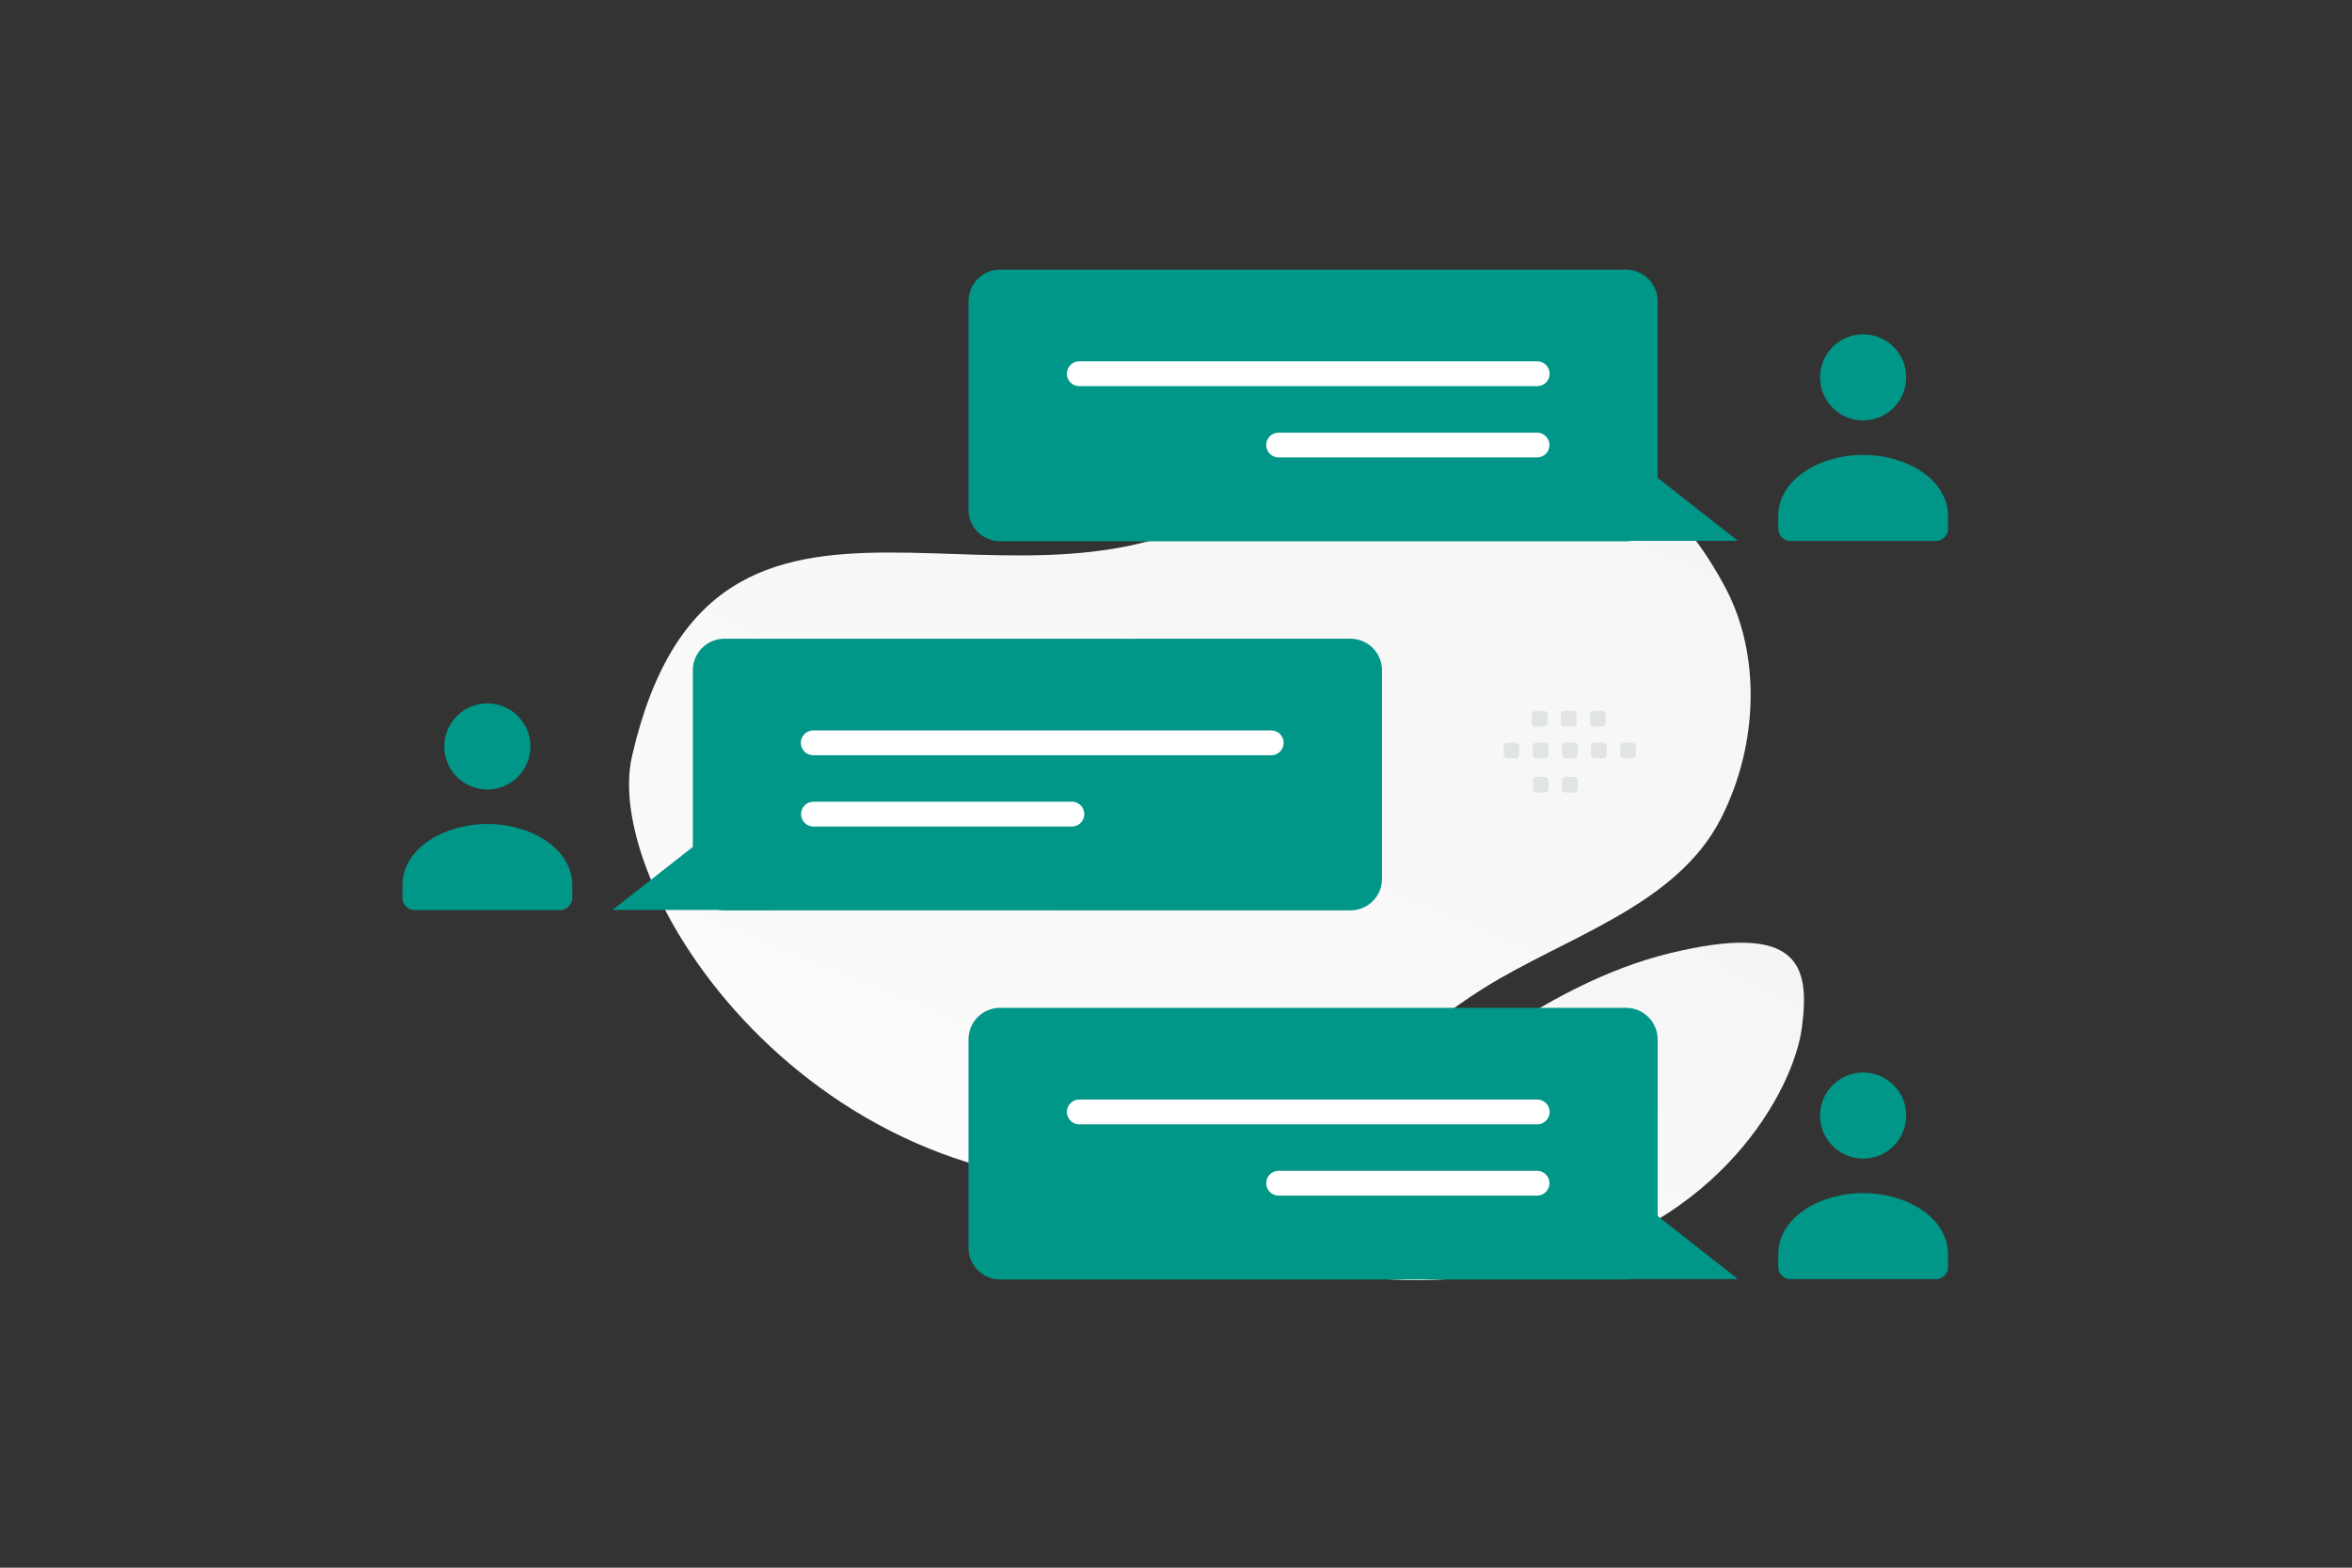 <svg width="900" height="600" viewBox="0 0 900 600" fill="none" xmlns="http://www.w3.org/2000/svg"><rect x="0" y="0" width="900" height="600" fill="#333333" stroke="none"/><path fill="transparent" d="M0 0h900v600H0z"/><path d="M241.863 289.31c-12.213 53.041 73.55 180.114 209.587 162.241 63.27-8.315 63.594-40.31 116.353-73.382 31.447-19.711 73.74-31.399 90.783-65.032 14.719-29.03 14.689-62.987 2.135-87.253-28.233-54.571-96.408-100.429-182.435-37.129-86.028 63.299-204.912-36.238-236.423 100.555z" fill="url(#a)"/><path d="M503.363 449.822c43.023-35.392 87.537-73.334 135.634-85.008 49.614-12.054 53.69 4.66 50.477 28.636-3.214 23.975-31.278 75.302-98.709 90.716-67.449 15.418-127.66-1.217-87.402-34.344z" fill="url(#b)"/><path d="M382.705 489.685h239.493c6.692 0 12.1-5.408 12.1-12.1v-79.763c0-6.692-5.408-12.1-12.1-12.1H382.705c-6.692 0-12.1 5.408-12.1 12.1v79.797c0 6.658 5.408 12.066 12.1 12.066z" fill="#009688"/><path d="M588.228 425.57H412.984m175.168 27.281h-98.885" stroke="#fff" stroke-width="9.492" stroke-miterlimit="10" stroke-linecap="round" stroke-linejoin="round"/><path d="M605.103 489.539v-47.047l59.958 47.047h-59.958z" fill="#009688"/><path fill-rule="evenodd" clip-rule="evenodd" d="M745.426 480.173v4.703c0 2.596-2.08 4.704-4.642 4.704h-55.698c-2.562 0-4.642-2.108-4.642-4.704v-4.779c0-14.232 16.051-23.479 32.491-23.479s32.491 9.252 32.491 23.479m-20.837-64.798c6.436 6.436 6.436 16.871 0 23.307-6.437 6.436-16.872 6.436-23.308 0s-6.436-16.871 0-23.307 16.871-6.436 23.308 0z" fill="#009688"/><path d="M382.705 207.157h239.493c6.692 0 12.1-5.408 12.1-12.1v-79.764a12.087 12.087 0 0 0-12.1-12.099H382.705c-6.692 0-12.1 5.407-12.1 12.099v79.798c0 6.658 5.408 12.066 12.1 12.066z" fill="#009688"/><path d="M588.228 143.042H412.984m175.168 27.281h-98.885" stroke="#fff" stroke-width="9.492" stroke-miterlimit="10" stroke-linecap="round" stroke-linejoin="round"/><path d="M605.103 207.01v-47.047l59.958 47.047h-59.958z" fill="#009688"/><path fill-rule="evenodd" clip-rule="evenodd" d="M745.426 197.645v4.703c0 2.596-2.08 4.703-4.642 4.703h-55.698c-2.562 0-4.642-2.107-4.642-4.703v-4.779c0-14.232 16.051-23.479 32.491-23.479s32.491 9.251 32.491 23.479m-20.837-64.798c6.436 6.436 6.436 16.871 0 23.307-6.437 6.436-16.872 6.436-23.308 0s-6.436-16.871 0-23.307 16.871-6.436 23.308 0z" fill="#009688"/><path d="M516.721 348.421H277.228c-6.692 0-12.1-5.408-12.1-12.1v-79.764a12.087 12.087 0 0 1 12.1-12.099h239.493c6.692 0 12.1 5.407 12.1 12.099v79.798c0 6.658-5.408 12.066-12.1 12.066z" fill="#009688"/><path d="M311.198 284.306h175.244m-175.168 27.281h98.885" stroke="#fff" stroke-width="9.492" stroke-miterlimit="10" stroke-linecap="round" stroke-linejoin="round"/><path d="M294.322 348.275v-47.047l-59.957 47.047h59.957z" fill="#009688"/><path fill-rule="evenodd" clip-rule="evenodd" d="M154 338.909v4.703c0 2.596 2.079 4.704 4.642 4.704h55.698c2.562 0 4.642-2.108 4.642-4.704v-4.778c0-14.233-16.051-23.48-32.491-23.48S154 324.606 154 338.834m20.837-64.799c-6.436 6.436-6.436 16.871 0 23.307s16.871 6.436 23.307 0c6.437-6.436 6.437-16.871 0-23.307-6.436-6.436-16.871-6.436-23.307 0z" fill="#009688"/><path fill-rule="evenodd" clip-rule="evenodd" d="M624.596 290.257h-3.216a1.405 1.405 0 0 1-1.403-1.404v-3.216c0-.777.632-1.403 1.403-1.403h3.216c.771 0 1.404.632 1.404 1.403v3.216a1.4 1.4 0 0 1-1.404 1.404zm-11.15 0h-3.216a1.409 1.409 0 0 1-1.403-1.404v-3.216c0-.777.632-1.403 1.403-1.403h3.216c.771 0 1.404.632 1.404 1.403v3.216a1.41 1.41 0 0 1-1.404 1.404zm-11.156 0h-3.216a1.41 1.41 0 0 1-1.404-1.404v-3.216c0-.777.633-1.403 1.404-1.403h3.216c.771 0 1.403.632 1.403 1.403v3.216a1.4 1.4 0 0 1-1.403 1.404zm-11.15 0h-3.216a1.41 1.41 0 0 1-1.404-1.404v-3.216c0-.777.633-1.403 1.404-1.403h3.216c.777 0 1.41.632 1.41 1.403v3.216a1.42 1.42 0 0 1-1.41 1.404zm-11.15 0h-3.216a1.41 1.41 0 0 1-1.41-1.404v-3.216c0-.777.632-1.403 1.41-1.403h3.216c.771 0 1.403.632 1.403 1.403v3.216c0 .771-.632 1.404-1.403 1.404zm33.048-12.158h-3.216a1.41 1.41 0 0 1-1.404-1.404v-3.223c0-.771.633-1.403 1.404-1.403h3.216c.777 0 1.403.632 1.403 1.403v3.216a1.402 1.402 0 0 1-1.403 1.411zm-11.15 0h-3.216a1.41 1.41 0 0 1-1.404-1.404v-3.223c0-.771.633-1.403 1.404-1.403h3.216c.771 0 1.403.632 1.403 1.403v3.216a1.402 1.402 0 0 1-1.403 1.411zm-11.15 0h-3.216a1.41 1.41 0 0 1-1.41-1.404v-3.223a1.41 1.41 0 0 1 1.41-1.403h3.216c.771 0 1.403.632 1.403 1.403v3.216a1.41 1.41 0 0 1-1.403 1.411zm11.552 25.219h-3.216a1.41 1.41 0 0 1-1.404-1.404v-3.215c0-.778.633-1.404 1.404-1.404h3.216c.771 0 1.403.633 1.403 1.404v3.215a1.4 1.4 0 0 1-1.403 1.404zm-11.15 0h-3.216a1.41 1.41 0 0 1-1.404-1.404v-3.215c0-.778.633-1.404 1.404-1.404h3.216c.777 0 1.41.633 1.41 1.404v3.215a1.42 1.42 0 0 1-1.41 1.404z" fill="#E1E4E5"/><defs><linearGradient id="a" x1="311.202" y1="632.019" x2="660.571" y2="-217.425" gradientUnits="userSpaceOnUse"><stop stop-color="#fff"/><stop offset="1" stop-color="#EEE"/></linearGradient><linearGradient id="b" x1="499.797" y1="602.896" x2="729.683" y2="155.622" gradientUnits="userSpaceOnUse"><stop stop-color="#fff"/><stop offset="1" stop-color="#EEE"/></linearGradient></defs></svg>